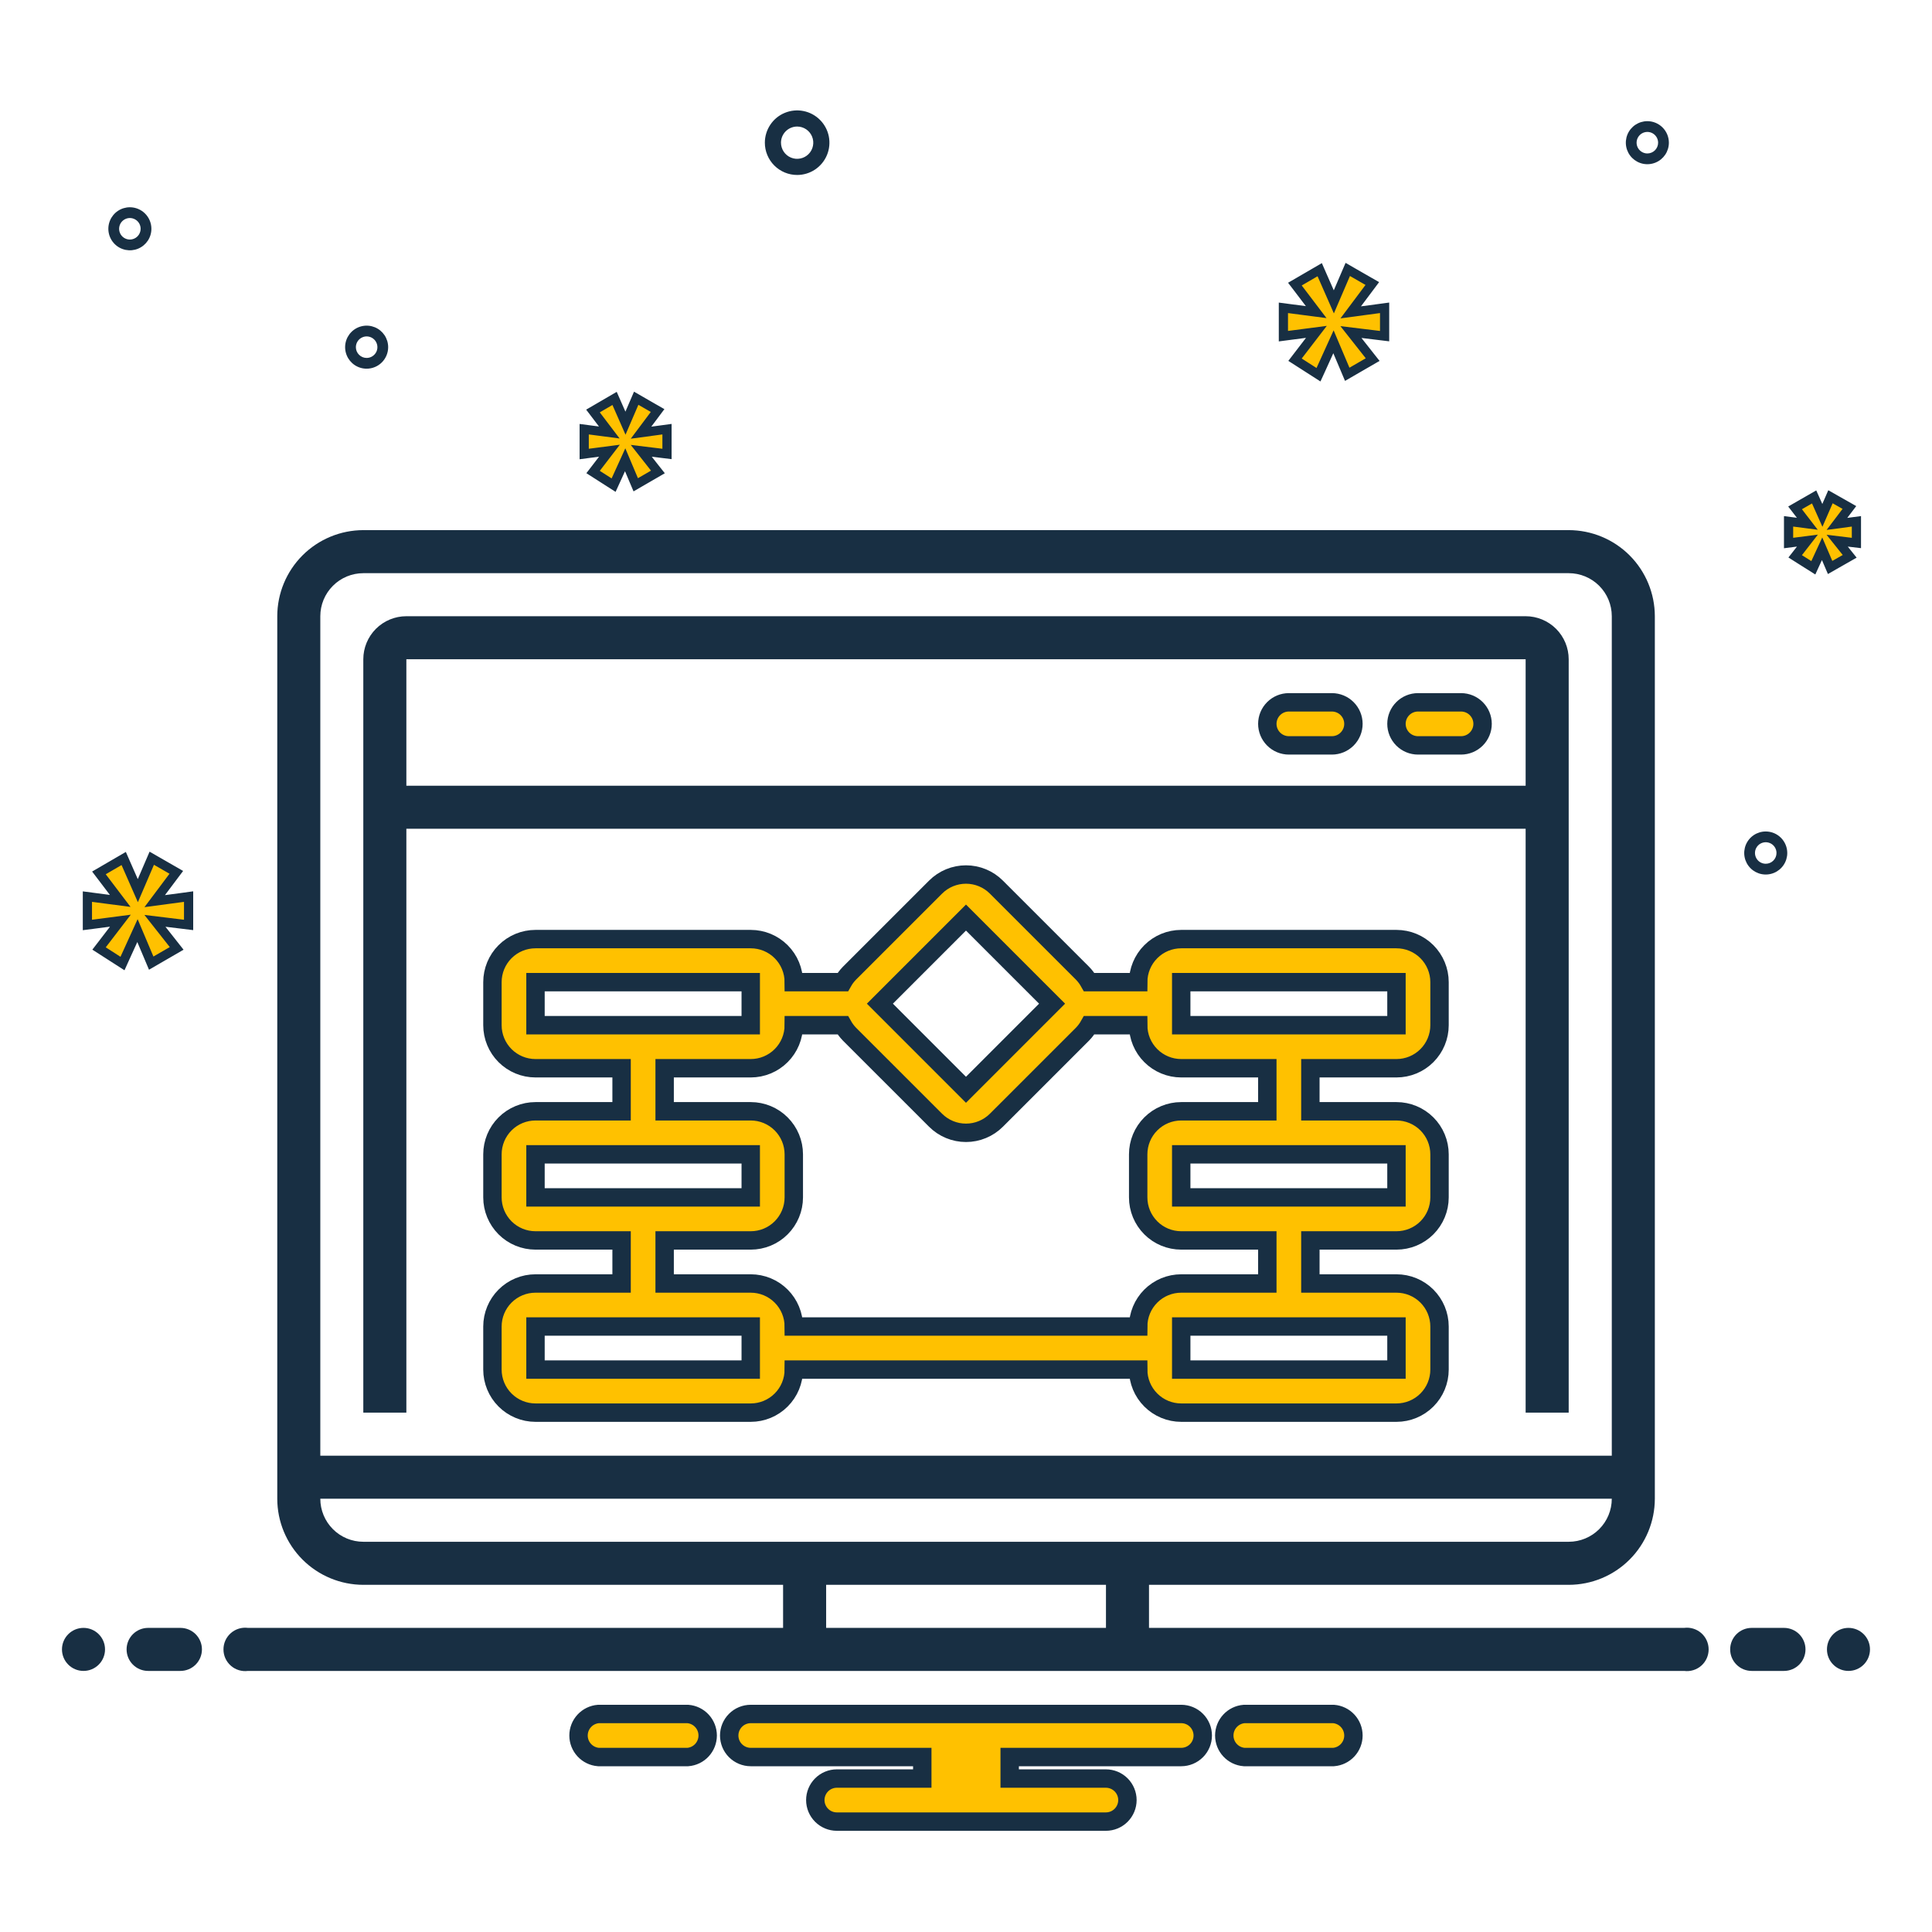 <svg width="105" height="105" viewBox="0 0 105 105" fill="none" xmlns="http://www.w3.org/2000/svg">
<path d="M4.538 90.811C5.184 90.811 5.708 90.288 5.708 89.641C5.708 88.995 5.184 88.472 4.538 88.472C3.892 88.472 3.368 88.995 3.368 89.641C3.368 90.288 3.892 90.811 4.538 90.811Z" fill="#182F43"/>
<path d="M9.805 88.472H8.05C7.74 88.472 7.442 88.595 7.223 88.814C7.003 89.034 6.88 89.331 6.88 89.641C6.88 89.952 7.003 90.249 7.223 90.469C7.442 90.688 7.74 90.811 8.05 90.811H9.805C10.115 90.811 10.412 90.688 10.632 90.469C10.851 90.249 10.975 89.952 10.975 89.641C10.975 89.331 10.851 89.034 10.632 88.814C10.412 88.595 10.115 88.472 9.805 88.472ZM96.956 88.472H95.201C94.891 88.472 94.593 88.595 94.374 88.814C94.154 89.034 94.031 89.331 94.031 89.641C94.031 89.952 94.154 90.249 94.374 90.469C94.593 90.688 94.891 90.811 95.201 90.811H96.956C97.266 90.811 97.563 90.688 97.783 90.469C98.002 90.249 98.125 89.952 98.125 89.641C98.125 89.331 98.002 89.034 97.783 88.814C97.563 88.595 97.266 88.472 96.956 88.472Z" fill="#182F43"/>
<path d="M100.46 90.811C101.107 90.811 101.63 90.288 101.63 89.641C101.63 88.995 101.107 88.472 100.46 88.472C99.814 88.472 99.291 88.995 99.291 89.641C99.291 90.288 99.814 90.811 100.46 90.811Z" fill="#182F43"/>
<path d="M72.476 93.151H67.617C67.323 93.175 67.048 93.308 66.848 93.525C66.648 93.742 66.537 94.026 66.537 94.321C66.537 94.616 66.648 94.9 66.848 95.117C67.048 95.334 67.323 95.467 67.617 95.491H72.476C72.77 95.467 73.044 95.334 73.244 95.117C73.445 94.9 73.556 94.616 73.556 94.321C73.556 94.026 73.445 93.742 73.244 93.525C73.044 93.308 72.77 93.175 72.476 93.151ZM37.382 93.151H32.522C32.228 93.175 31.954 93.308 31.754 93.525C31.553 93.742 31.442 94.026 31.442 94.321C31.442 94.616 31.553 94.9 31.754 95.117C31.954 95.334 32.228 95.467 32.522 95.491H37.382C37.676 95.467 37.95 95.334 38.15 95.117C38.35 94.9 38.461 94.616 38.461 94.321C38.461 94.026 38.35 93.742 38.15 93.525C37.95 93.308 37.676 93.175 37.382 93.151ZM64.197 93.151H40.801C40.491 93.151 40.193 93.274 39.974 93.494C39.754 93.713 39.631 94.011 39.631 94.321C39.631 94.631 39.754 94.929 39.974 95.148C40.193 95.367 40.491 95.491 40.801 95.491H50.124V96.66H45.48C45.17 96.66 44.872 96.784 44.653 97.003C44.434 97.222 44.31 97.52 44.31 97.83C44.31 98.141 44.434 98.438 44.653 98.657C44.872 98.877 45.17 99 45.48 99H60.103C60.413 99 60.711 98.877 60.93 98.657C61.149 98.438 61.273 98.141 61.273 97.83C61.273 97.52 61.149 97.222 60.93 97.003C60.711 96.784 60.413 96.66 60.103 96.66H54.874V95.491H64.197C64.507 95.491 64.805 95.367 65.024 95.148C65.244 94.929 65.367 94.631 65.367 94.321C65.367 94.011 65.244 93.713 65.024 93.494C64.805 93.274 64.507 93.151 64.197 93.151ZM70.046 40.51H72.386C72.696 40.51 72.994 40.386 73.213 40.167C73.432 39.947 73.556 39.65 73.556 39.34C73.556 39.029 73.432 38.732 73.213 38.513C72.994 38.293 72.696 38.17 72.386 38.17H70.046C69.736 38.17 69.438 38.293 69.219 38.513C69 38.732 68.876 39.029 68.876 39.34C68.876 39.65 69 39.947 69.219 40.167C69.438 40.386 69.736 40.51 70.046 40.51ZM77.065 40.51H79.405C79.715 40.51 80.013 40.386 80.232 40.167C80.451 39.947 80.575 39.65 80.575 39.34C80.575 39.029 80.451 38.732 80.232 38.513C80.013 38.293 79.715 38.17 79.405 38.17H77.065C76.755 38.17 76.457 38.293 76.238 38.513C76.019 38.732 75.895 39.029 75.895 39.34C75.895 39.65 76.019 39.947 76.238 40.167C76.457 40.386 76.755 40.51 77.065 40.51ZM75.895 51.038H64.197C63.577 51.038 62.981 51.284 62.543 51.723C62.104 52.162 61.858 52.757 61.858 53.377H59.194C59.095 53.201 58.974 53.038 58.833 52.893L54.153 48.214C53.936 47.996 53.678 47.824 53.394 47.706C53.111 47.589 52.806 47.528 52.499 47.528C52.192 47.528 51.888 47.589 51.604 47.706C51.32 47.824 51.062 47.996 50.845 48.214L46.165 52.893C46.024 53.038 45.903 53.201 45.804 53.377H43.141C43.141 52.757 42.894 52.162 42.455 51.723C42.017 51.284 41.421 51.038 40.801 51.038H29.103C28.482 51.038 27.887 51.284 27.448 51.723C27.01 52.162 26.763 52.757 26.763 53.377V55.717C26.763 56.338 27.01 56.933 27.448 57.371C27.887 57.81 28.482 58.057 29.103 58.057H33.782V60.396H29.103C28.482 60.396 27.887 60.643 27.448 61.082C27.01 61.52 26.763 62.115 26.763 62.736V65.076C26.763 65.696 27.01 66.291 27.448 66.73C27.887 67.169 28.482 67.415 29.103 67.415H33.782V69.755H29.103C28.482 69.755 27.887 70.001 27.448 70.44C27.01 70.879 26.763 71.474 26.763 72.094V74.434C26.763 75.055 27.01 75.65 27.448 76.088C27.887 76.527 28.482 76.774 29.103 76.774H40.801C41.421 76.774 42.017 76.527 42.455 76.088C42.894 75.65 43.141 75.055 43.141 74.434H61.858C61.858 75.055 62.104 75.65 62.543 76.088C62.981 76.527 63.577 76.774 64.197 76.774H75.895C76.516 76.774 77.111 76.527 77.55 76.088C77.988 75.65 78.235 75.055 78.235 74.434V72.094C78.235 71.474 77.988 70.879 77.55 70.44C77.111 70.001 76.516 69.755 75.895 69.755H71.216V67.415H75.895C76.516 67.415 77.111 67.169 77.55 66.73C77.988 66.291 78.235 65.696 78.235 65.076V62.736C78.235 62.115 77.988 61.52 77.55 61.082C77.111 60.643 76.516 60.396 75.895 60.396H71.216V58.057H75.895C76.516 58.057 77.111 57.81 77.55 57.371C77.988 56.933 78.235 56.338 78.235 55.717V53.377C78.235 52.757 77.988 52.162 77.55 51.723C77.111 51.284 76.516 51.038 75.895 51.038ZM52.499 49.868L57.178 54.547L52.499 59.227L47.82 54.547L52.499 49.868ZM29.103 55.717V53.377H40.801V55.717H29.103ZM29.103 65.076V62.736H40.801V65.076H29.103ZM40.801 74.434H29.103V72.094H40.801V74.434ZM61.858 72.094H43.141C43.141 71.474 42.894 70.879 42.455 70.44C42.017 70.001 41.421 69.755 40.801 69.755H36.122V67.415H40.801C41.421 67.415 42.017 67.169 42.455 66.73C42.894 66.291 43.141 65.696 43.141 65.076V62.736C43.141 62.115 42.894 61.52 42.455 61.082C42.017 60.643 41.421 60.396 40.801 60.396H36.122V58.057H40.801C41.421 58.057 42.017 57.81 42.455 57.371C42.894 56.933 43.141 56.338 43.141 55.717H45.804C45.903 55.894 46.024 56.057 46.165 56.202L50.845 60.881C51.062 61.098 51.32 61.27 51.604 61.388C51.888 61.506 52.192 61.566 52.499 61.566C52.806 61.566 53.111 61.506 53.394 61.388C53.678 61.27 53.936 61.098 54.153 60.881L58.833 56.202C58.974 56.057 59.095 55.894 59.194 55.717H61.858C61.858 56.338 62.104 56.933 62.543 57.371C62.981 57.81 63.577 58.057 64.197 58.057H68.876V60.396H64.197C63.577 60.396 62.981 60.643 62.543 61.082C62.104 61.52 61.858 62.115 61.858 62.736V65.076C61.858 65.696 62.104 66.291 62.543 66.73C62.981 67.169 63.577 67.415 64.197 67.415H68.876V69.755H64.197C63.577 69.755 62.981 70.001 62.543 70.44C62.104 70.879 61.858 71.474 61.858 72.094ZM75.895 72.094V74.434H64.197V72.094H75.895ZM75.895 62.736V65.076H64.197V62.736H75.895ZM75.895 55.717H64.197V53.377H75.895V55.717Z" fill="#FFC100" stroke="#182F43"/>
<path d="M82.915 33.49H22.085C21.464 33.49 20.869 33.737 20.43 34.175C19.992 34.614 19.745 35.209 19.745 35.83V76.773H22.085V45.042H82.915V76.773H85.255V35.83C85.255 35.209 85.008 34.614 84.569 34.175C84.13 33.737 83.535 33.49 82.915 33.49ZM82.915 42.703H22.085V35.83H82.915V42.703Z" fill="#182F43"/>
<path d="M91.528 88.472H62.446V86.132H85.257C86.498 86.131 87.688 85.637 88.565 84.76C89.442 83.883 89.935 82.693 89.937 81.453V33.491C89.935 32.25 89.442 31.061 88.565 30.183C87.688 29.306 86.498 28.813 85.257 28.811H19.748C18.508 28.813 17.318 29.306 16.441 30.183C15.564 31.061 15.07 32.25 15.069 33.491V81.453C15.07 82.693 15.564 83.883 16.441 84.76C17.318 85.637 18.508 86.131 19.748 86.132H42.559V88.472H13.477C13.311 88.45 13.142 88.464 12.981 88.513C12.82 88.562 12.672 88.644 12.546 88.755C12.42 88.866 12.319 89.002 12.249 89.155C12.18 89.308 12.145 89.474 12.145 89.641C12.145 89.809 12.18 89.975 12.249 90.128C12.319 90.281 12.42 90.417 12.546 90.528C12.672 90.639 12.82 90.721 12.981 90.77C13.142 90.819 13.311 90.833 13.477 90.811H91.528C91.695 90.833 91.864 90.819 92.025 90.77C92.185 90.721 92.334 90.639 92.46 90.528C92.586 90.417 92.687 90.281 92.756 90.128C92.825 89.975 92.861 89.809 92.861 89.641C92.861 89.474 92.825 89.308 92.756 89.155C92.687 89.002 92.586 88.866 92.46 88.755C92.334 88.644 92.185 88.562 92.025 88.513C91.864 88.464 91.695 88.45 91.528 88.472ZM17.408 33.491C17.408 32.87 17.655 32.275 18.094 31.836C18.532 31.397 19.128 31.151 19.748 31.151H85.257C85.878 31.151 86.473 31.397 86.912 31.836C87.351 32.275 87.597 32.87 87.597 33.491V79.113H17.408V33.491ZM19.748 83.792C19.128 83.792 18.532 83.546 18.094 83.107C17.655 82.668 17.408 82.073 17.408 81.453H87.597C87.597 82.073 87.351 82.668 86.912 83.107C86.473 83.546 85.878 83.792 85.257 83.792H19.748ZM44.899 88.472V86.132H60.107V88.472H44.899ZM43.322 9.509C43.67 9.509 44.009 9.407 44.297 9.214C44.586 9.021 44.811 8.747 44.944 8.426C45.077 8.106 45.111 7.753 45.044 7.412C44.976 7.072 44.809 6.759 44.563 6.514C44.318 6.269 44.005 6.101 43.665 6.034C43.325 5.966 42.972 6.001 42.651 6.134C42.33 6.266 42.056 6.491 41.864 6.78C41.671 7.068 41.568 7.408 41.568 7.755C41.568 8.22 41.753 8.666 42.082 8.995C42.411 9.324 42.857 9.509 43.322 9.509ZM43.322 6.877C43.496 6.877 43.666 6.929 43.81 7.025C43.954 7.122 44.067 7.259 44.133 7.419C44.2 7.579 44.217 7.756 44.183 7.926C44.149 8.096 44.066 8.252 43.943 8.375C43.82 8.498 43.664 8.581 43.494 8.615C43.324 8.649 43.147 8.632 42.987 8.565C42.826 8.499 42.689 8.386 42.593 8.242C42.497 8.098 42.445 7.928 42.445 7.755C42.445 7.522 42.538 7.299 42.702 7.135C42.867 6.97 43.09 6.878 43.322 6.877ZM95.964 45.189C95.733 45.189 95.507 45.257 95.314 45.386C95.122 45.514 94.972 45.697 94.883 45.911C94.795 46.125 94.772 46.36 94.817 46.587C94.862 46.814 94.973 47.022 95.137 47.186C95.3 47.349 95.509 47.461 95.736 47.506C95.963 47.551 96.198 47.528 96.412 47.439C96.626 47.351 96.808 47.201 96.937 47.008C97.065 46.816 97.134 46.59 97.134 46.358C97.133 46.048 97.01 45.751 96.791 45.532C96.572 45.312 96.274 45.189 95.964 45.189ZM95.964 46.943C95.848 46.943 95.735 46.909 95.639 46.845C95.543 46.781 95.468 46.689 95.424 46.582C95.379 46.475 95.368 46.358 95.39 46.244C95.413 46.131 95.469 46.027 95.55 45.945C95.632 45.863 95.737 45.807 95.85 45.785C95.963 45.762 96.081 45.774 96.188 45.818C96.295 45.862 96.386 45.937 96.45 46.033C96.515 46.13 96.549 46.243 96.549 46.358C96.549 46.514 96.487 46.662 96.377 46.772C96.268 46.882 96.119 46.943 95.964 46.943ZM7.058 11.264C6.827 11.264 6.601 11.333 6.408 11.461C6.216 11.59 6.066 11.773 5.978 11.986C5.889 12.2 5.866 12.435 5.911 12.662C5.956 12.889 6.068 13.098 6.231 13.261C6.395 13.425 6.603 13.536 6.83 13.581C7.057 13.626 7.292 13.603 7.506 13.515C7.72 13.426 7.902 13.276 8.031 13.084C8.16 12.892 8.228 12.665 8.228 12.434C8.228 12.124 8.104 11.826 7.885 11.607C7.666 11.388 7.369 11.264 7.058 11.264ZM7.058 13.019C6.943 13.019 6.83 12.985 6.733 12.92C6.637 12.856 6.562 12.765 6.518 12.658C6.474 12.551 6.462 12.433 6.485 12.32C6.507 12.206 6.563 12.102 6.645 12.02C6.727 11.939 6.831 11.883 6.944 11.86C7.058 11.838 7.175 11.849 7.282 11.894C7.389 11.938 7.48 12.013 7.545 12.109C7.609 12.205 7.643 12.318 7.643 12.434C7.643 12.589 7.581 12.738 7.472 12.847C7.362 12.957 7.213 13.019 7.058 13.019ZM89.53 6.585C89.299 6.585 89.073 6.654 88.88 6.782C88.688 6.911 88.538 7.093 88.449 7.307C88.361 7.521 88.338 7.756 88.383 7.983C88.428 8.21 88.539 8.418 88.703 8.582C88.867 8.745 89.075 8.857 89.302 8.902C89.529 8.947 89.764 8.924 89.978 8.835C90.192 8.747 90.374 8.597 90.503 8.405C90.631 8.212 90.7 7.986 90.7 7.755C90.7 7.445 90.576 7.147 90.357 6.928C90.138 6.709 89.84 6.585 89.53 6.585ZM89.53 8.34C89.414 8.34 89.301 8.305 89.205 8.241C89.109 8.177 89.034 8.085 88.99 7.979C88.945 7.872 88.934 7.754 88.956 7.641C88.979 7.527 89.035 7.423 89.117 7.341C89.198 7.259 89.302 7.204 89.416 7.181C89.529 7.158 89.647 7.17 89.754 7.214C89.861 7.259 89.952 7.334 90.016 7.43C90.081 7.526 90.115 7.639 90.115 7.755C90.115 7.91 90.053 8.058 89.944 8.168C89.834 8.278 89.685 8.339 89.53 8.34ZM21.096 18.868C21.096 18.637 21.027 18.41 20.899 18.218C20.77 18.026 20.588 17.876 20.374 17.787C20.16 17.699 19.925 17.675 19.698 17.721C19.471 17.766 19.263 17.877 19.099 18.041C18.936 18.204 18.824 18.413 18.779 18.64C18.734 18.867 18.757 19.102 18.846 19.316C18.934 19.529 19.084 19.712 19.276 19.841C19.469 19.969 19.695 20.038 19.926 20.038C20.236 20.037 20.534 19.914 20.753 19.695C20.972 19.475 21.096 19.178 21.096 18.868ZM19.341 18.868C19.341 18.752 19.376 18.639 19.44 18.543C19.504 18.447 19.596 18.372 19.703 18.328C19.809 18.283 19.927 18.272 20.04 18.294C20.154 18.317 20.258 18.372 20.34 18.454C20.422 18.536 20.477 18.64 20.5 18.754C20.523 18.867 20.511 18.985 20.467 19.092C20.422 19.199 20.347 19.29 20.251 19.354C20.155 19.419 20.042 19.453 19.926 19.453C19.771 19.453 19.622 19.391 19.513 19.281C19.403 19.172 19.341 19.023 19.341 18.868Z" fill="#182F43"/>
<path d="M6.533 48.963L5.032 48.766L4.75 48.729V49.014V49.986V50.27L5.032 50.234L6.543 50.037L5.549 51.333L5.383 51.548L5.612 51.695L6.414 52.21L6.657 52.366L6.776 52.103L7.471 50.576L8.108 52.083L8.218 52.344L8.463 52.202L9.351 51.688L9.601 51.543L9.422 51.316L8.421 50.046L9.97 50.234L10.25 50.268V49.986V49.014V48.728L9.967 48.767L8.408 48.975L9.412 47.636L9.582 47.41L9.337 47.269L8.492 46.783L8.248 46.643L8.137 46.901L7.491 48.405L6.835 46.913L6.723 46.657L6.481 46.798L5.621 47.298L5.377 47.44L5.548 47.665L6.533 48.963Z" fill="#FFC100" stroke="#182F43" stroke-width="0.5"/>
<path d="M35.577 25.423L34.851 24.501L35.97 24.637L36.25 24.671V24.389V23.611V23.325L35.967 23.363L34.838 23.515L35.57 22.538L35.739 22.312L35.494 22.172L34.819 21.783L34.576 21.643L34.465 21.901L33.993 22.999L33.514 21.91L33.401 21.653L33.159 21.794L32.471 22.195L32.227 22.337L32.398 22.562L33.114 23.505L32.032 23.363L31.75 23.326V23.611V24.389V24.674L32.032 24.637L33.122 24.495L32.399 25.437L32.233 25.653L32.463 25.8L33.105 26.211L33.348 26.366L33.468 26.104L33.976 24.987L34.44 26.086L34.551 26.347L34.796 26.205L35.506 25.794L35.756 25.649L35.577 25.423Z" fill="#FFC100" stroke="#182F43" stroke-width="0.5"/>
<path d="M100.612 29.477L100.892 29.51V29.228V28.618V28.333L100.609 28.37L99.834 28.473L100.338 27.809L100.511 27.581L100.263 27.44L99.724 27.135L99.482 26.998L99.371 27.253L99.042 28.01L98.707 27.259L98.594 27.007L98.354 27.145L97.806 27.459L97.558 27.602L97.733 27.829L98.224 28.466L97.487 28.37L97.205 28.334V28.618V29.228V29.512L97.486 29.476L98.229 29.381L97.734 30.018L97.564 30.235L97.797 30.383L98.309 30.706L98.55 30.858L98.669 30.599L99.027 29.824L99.353 30.584L99.463 30.841L99.706 30.702L100.272 30.38L100.526 30.235L100.343 30.006L99.847 29.385L100.612 29.477Z" fill="#FFC100" stroke="#182F43" stroke-width="0.5"/>
<path d="M71.532 16.963L70.032 16.767L69.75 16.73V17.015V17.985V18.27L70.032 18.233L71.543 18.036L70.547 19.333L70.382 19.549L70.611 19.696L71.414 20.21L71.657 20.366L71.777 20.104L72.471 18.576L73.109 20.082L73.219 20.343L73.464 20.201L74.351 19.688L74.601 19.543L74.422 19.317L73.42 18.046L74.97 18.234L75.25 18.268V17.985V17.015V16.729L74.967 16.767L73.408 16.976L74.412 15.636L74.582 15.409L74.337 15.269L73.491 14.783L73.248 14.643L73.137 14.901L72.491 16.405L71.835 14.913L71.723 14.657L71.481 14.798L70.62 15.299L70.375 15.441L70.547 15.666L71.532 16.963Z" fill="#FFC100" stroke="#182F43" stroke-width="0.5"/>
</svg>
